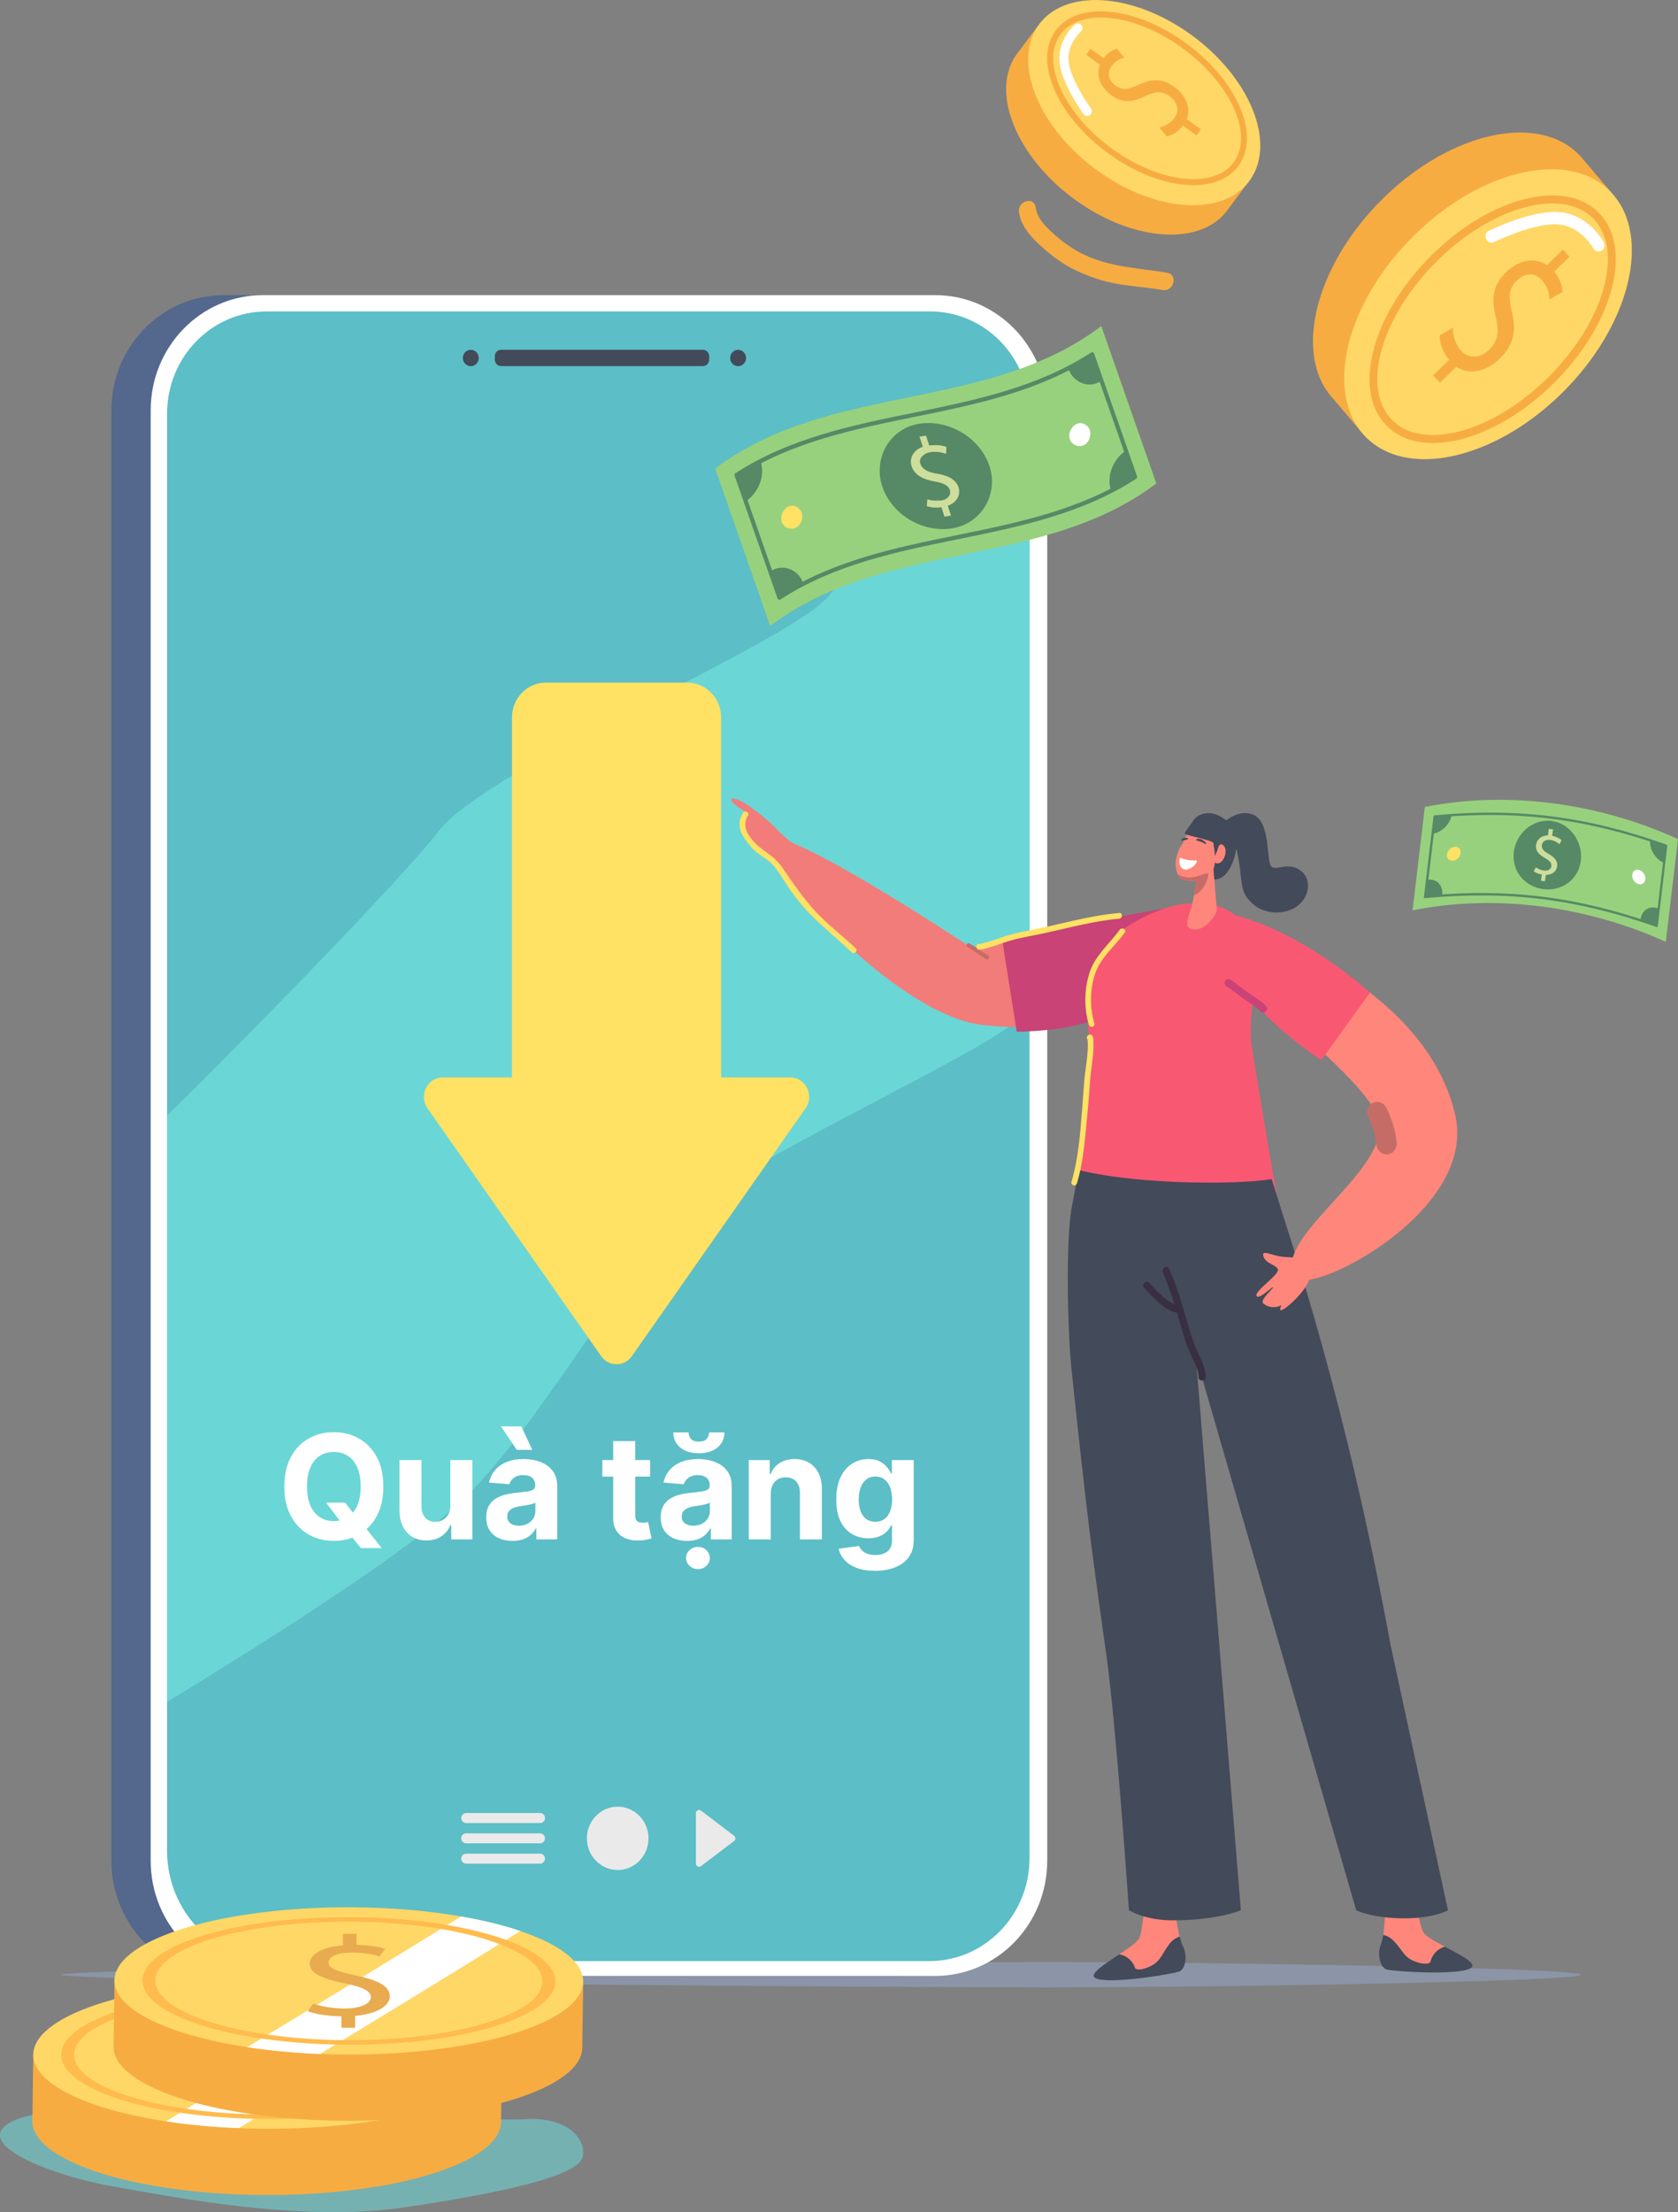 <svg width="277" height="365" viewBox="0 0 277 365" fill="none" xmlns="http://www.w3.org/2000/svg">
<rect x="0" y="0" width="277" height="365" fill="#808080" stroke="none"/>
<g clip-path="url(#clip0_410_7592)">
<path d="M192.394 11.768C186.184 7.297 179.328 5.433 174.075 6.302L171.304 4.312L167.698 9.138C163.458 15.348 167.876 26.041 177.57 33.029C187.263 40.017 198.549 40.646 202.789 34.436L206.395 29.61L203.624 27.62C202.633 22.256 198.593 16.263 192.383 11.78L192.394 11.768Z" fill="#F7AC41"/>
<path d="M206.435 29.583C210.675 23.373 206.255 12.675 196.564 5.689C186.872 -1.297 175.579 -1.927 171.339 4.284C167.1 10.494 171.52 21.192 181.211 28.178C190.903 35.164 202.196 35.794 206.435 29.583Z" fill="#FFD766"/>
<path d="M205.516 25.218C205.304 25.927 204.993 26.59 204.581 27.185C202.878 29.69 199.673 30.856 195.555 30.479C191.537 30.113 187.108 28.317 183.079 25.412C179.05 22.507 175.889 18.836 174.186 15.085C172.439 11.242 172.417 7.743 174.131 5.238C175.833 2.733 179.039 1.567 183.157 1.944C187.174 2.31 191.604 4.106 195.633 7.011C199.662 9.916 202.822 13.587 204.525 17.338C205.849 20.254 206.183 22.976 205.516 25.206V25.218ZM174.153 7.514C173.563 9.504 173.875 11.974 175.088 14.662C176.724 18.264 179.762 21.787 183.646 24.589C191.593 30.319 200.63 31.222 203.779 26.613C206.929 22.004 203.023 13.587 195.076 7.857C187.13 2.127 178.093 1.224 174.943 5.833C174.598 6.347 174.331 6.908 174.153 7.514Z" fill="#F7AC41"/>
<path d="M197.525 22.347L195.277 20.723C194.609 21.65 193.541 22.336 192.595 22.507L191.371 21.044C192.305 20.838 193.307 20.3 193.93 19.385C194.72 18.23 194.342 16.789 193.073 15.874C191.849 14.993 190.658 15.074 189.167 15.806C187.141 16.823 185.416 17.109 183.48 15.714C181.632 14.376 180.876 12.409 181.566 10.671L179.317 9.046L180.007 8.04L182.167 9.595C182.879 8.646 183.691 8.234 184.392 8.04L185.583 9.504C185.082 9.653 184.136 9.961 183.424 11.014C182.567 12.272 183.268 13.484 184.159 14.124C185.316 14.959 186.307 14.776 188.076 13.941C190.157 12.935 191.894 12.924 193.875 14.353C195.633 15.623 196.679 17.704 195.911 19.66L198.226 21.329L197.525 22.359V22.347Z" fill="#F7AC41"/>
<path d="M179.473 19.145C179.239 19.145 179.016 19.042 178.872 18.836C178.727 18.63 175.21 13.758 174.899 10.259C174.565 6.576 177.325 4.152 177.447 4.049C177.77 3.774 178.237 3.82 178.505 4.14C178.772 4.472 178.727 4.952 178.416 5.227C178.371 5.261 176.145 7.251 176.401 10.099C176.679 13.175 180.052 17.853 180.085 17.898C180.33 18.241 180.263 18.722 179.929 18.985C179.796 19.088 179.64 19.134 179.484 19.134L179.473 19.145Z" fill="white"/>
<path d="M192.706 45.015C188.076 44.214 183.469 44.123 179.128 42.098C177.269 41.229 175.656 40.12 174.131 38.759C172.729 37.501 171.26 36.209 170.97 34.218C170.703 32.354 167.943 33.143 168.21 34.996C168.511 37.089 169.868 38.747 171.337 40.131C173.018 41.721 174.788 43.151 176.824 44.214C178.972 45.324 181.276 46.204 183.647 46.684C186.384 47.245 189.189 47.371 191.949 47.851C193.752 48.16 194.52 45.335 192.706 45.015Z" fill="#F7AC41"/>
<path d="M251.213 57.835C258.425 50.744 262.532 42.121 262.788 34.939L266.004 31.782L260.873 25.755C254.162 18.539 239.594 21.661 228.331 32.72C217.068 43.779 213.384 58.601 220.095 65.818L225.226 71.845L228.442 68.689C235.432 68.746 244.012 64.926 251.224 57.847L251.213 57.835Z" fill="#F7AC41"/>
<path d="M257.791 64.909C269.055 53.844 272.745 39.027 266.034 31.813C259.323 24.6 244.753 27.721 233.489 38.785C222.226 49.849 218.536 64.667 225.247 71.881C231.958 79.094 246.528 75.973 257.791 64.909Z" fill="#FFD766"/>
<path d="M230.946 71.788C230.112 71.33 229.355 70.747 228.709 70.049C226.005 67.145 225.359 62.593 226.884 57.229C228.375 51.991 231.77 46.581 236.455 41.984C241.141 37.386 246.55 34.138 251.714 32.846C257 31.52 261.396 32.389 264.101 35.294C266.805 38.198 267.451 42.75 265.926 48.114C264.435 53.352 261.04 58.761 256.355 63.359C251.669 67.957 246.26 71.205 241.096 72.497C237.09 73.503 233.584 73.24 230.946 71.788ZM261.24 34.722C258.892 33.429 255.709 33.212 252.014 34.138C247.073 35.374 241.864 38.507 237.346 42.945C228.108 52.014 224.647 63.771 229.644 69.123C234.63 74.487 246.205 71.468 255.442 62.387C264.679 53.318 268.141 41.572 263.144 36.209C262.587 35.614 261.953 35.122 261.229 34.722H261.24Z" fill="#F7AC41"/>
<path d="M236.6 61.929L239.215 59.356C238.225 58.235 237.635 56.634 237.657 55.342L239.816 54.095C239.828 55.388 240.25 56.852 241.241 57.915C242.487 59.253 244.402 59.127 245.871 57.675C247.295 56.28 247.485 54.667 246.961 52.506C246.205 49.555 246.283 47.199 248.542 44.98C250.69 42.864 253.361 42.384 255.375 43.745L257.991 41.172L259.081 42.35L256.566 44.82C257.568 46.01 257.879 47.188 257.946 48.171L255.798 49.383C255.743 48.686 255.587 47.348 254.463 46.135C253.105 44.683 251.402 45.3 250.367 46.318C249.02 47.645 248.998 49.006 249.599 51.568C250.323 54.587 249.889 56.897 247.585 59.162C245.537 61.175 242.654 62.021 240.395 60.5L237.702 63.142L236.589 61.952L236.6 61.929Z" fill="#F7AC41"/>
<path d="M245.259 38.793C245.314 38.484 245.515 38.21 245.804 38.073C246.105 37.924 253.127 34.527 257.601 35.008C262.32 35.511 264.646 39.8 264.746 39.983C265.013 40.474 264.835 41.092 264.357 41.366C263.878 41.641 263.277 41.458 263.01 40.966C262.977 40.898 261.051 37.432 257.401 37.043C253.472 36.62 246.728 39.891 246.661 39.925C246.171 40.166 245.57 39.948 245.337 39.445C245.236 39.239 245.214 39.022 245.259 38.805V38.793Z" fill="white"/>
<path opacity="0.52" d="M260.94 325.83C260.94 326.985 198.081 327.923 172.517 327.923C146.953 327.923 10.105 326.985 10.105 325.83C10.105 324.675 146.953 323.737 172.517 323.737C198.081 323.737 260.94 324.675 260.94 325.83Z" fill="#97AACC"/>
<path d="M36.883 48.697H41.635C51.852 48.697 166.374 57.206 166.374 67.705V307.016C166.374 317.515 158.093 326.024 147.876 326.024H36.883C26.666 326.024 18.386 317.515 18.386 307.016V67.716C18.386 57.218 26.666 48.709 36.883 48.709V48.697Z" fill="#54678C"/>
<path d="M154.376 48.697H43.371C33.156 48.697 24.874 57.207 24.874 67.705V307.016C24.874 317.514 33.156 326.024 43.371 326.024H154.376C164.592 326.024 172.873 317.514 172.873 307.016V67.705C172.873 57.207 164.592 48.697 154.376 48.697Z" fill="white"/>
<path d="M43.995 51.385H153.53C162.601 51.385 169.946 58.933 169.946 68.254V306.605C169.946 315.983 162.545 323.577 153.43 323.577H45.297C35.514 323.577 27.579 315.422 27.579 305.369V68.254C27.579 58.933 34.924 51.385 43.995 51.385Z" fill="#5CBEC6"/>
<path d="M82.725 60.408L116.024 60.408C116.602 60.408 117.07 59.927 117.07 59.333V58.784C117.07 58.191 116.602 57.709 116.024 57.709L82.725 57.709C82.147 57.709 81.679 58.191 81.679 58.784V59.333C81.679 59.927 82.147 60.408 82.725 60.408Z" fill="#434A59"/>
<path d="M120.532 59.07C120.532 59.814 121.122 60.42 121.845 60.42C122.568 60.42 123.158 59.814 123.158 59.07C123.158 58.327 122.568 57.721 121.845 57.721C121.122 57.721 120.532 58.327 120.532 59.07Z" fill="#434A59"/>
<path d="M76.403 59.07C76.403 59.814 76.993 60.42 77.717 60.42C78.44 60.42 79.03 59.814 79.03 59.07C79.03 58.327 78.44 57.721 77.717 57.721C76.993 57.721 76.403 58.327 76.403 59.07Z" fill="#434A59"/>
<path d="M169.957 68.254C169.957 66.31 169.635 64.445 169.045 62.707C157.114 75.528 140.698 93.3 136.981 98.126C130.982 105.903 80.733 126.375 72.408 137.148C66.988 144.147 44.328 167.592 27.59 184.061V280.804C43.839 270.922 67.578 255.906 76.415 247.443C90.371 234.062 104.772 205.573 116.647 197.419C128.523 189.265 159.896 174.477 166.396 169.491C167.297 168.793 168.522 167.261 169.968 165.145V68.254H169.957Z" fill="#6BD6D6"/>
<path d="M107.054 303.322C107.054 306.204 104.772 308.549 101.967 308.549C99.163 308.549 96.881 306.204 96.881 303.322C96.881 300.44 99.163 298.096 101.967 298.096C104.772 298.096 107.054 300.44 107.054 303.322Z" fill="#EAEAEA"/>
<path d="M76.949 300.795H89.169C89.614 300.795 89.97 300.429 89.97 299.971C89.97 299.514 89.614 299.148 89.169 299.148H76.949C76.504 299.148 76.147 299.514 76.147 299.971C76.147 300.429 76.504 300.795 76.949 300.795Z" fill="#EAEAEA"/>
<path d="M89.158 302.499H76.938C76.492 302.499 76.136 302.865 76.136 303.322C76.136 303.78 76.492 304.146 76.938 304.146H89.158C89.603 304.146 89.959 303.78 89.959 303.322C89.959 302.865 89.603 302.499 89.158 302.499Z" fill="#EAEAEA"/>
<path d="M89.158 305.85H76.938C76.492 305.85 76.136 306.216 76.136 306.673C76.136 307.131 76.492 307.497 76.938 307.497H89.158C89.603 307.497 89.959 307.131 89.959 306.673C89.959 306.216 89.603 305.85 89.158 305.85Z" fill="#EAEAEA"/>
<path d="M114.878 299.148V307.485C114.878 307.92 115.368 308.171 115.702 307.92L121.188 303.757C121.467 303.54 121.467 303.116 121.188 302.899L115.702 298.736C115.356 298.473 114.878 298.736 114.878 299.171V299.148Z" fill="#EAEAEA"/>
<path d="M119.04 177.771V118.369C119.04 115.201 116.536 112.628 113.453 112.628H90.104C87.021 112.628 84.517 115.201 84.517 118.369V177.771H73.098C70.549 177.771 69.081 180.733 70.561 182.86L99.241 223.769C100.488 225.542 103.059 225.542 104.305 223.769L132.986 182.86C134.477 180.733 132.997 177.771 130.448 177.771H119.029H119.04Z" fill="#FFE164"/>
<path d="M184.771 322.456C186.329 322.696 187.186 324.034 187.342 324.606C187.531 325.303 189.278 324.846 190.447 324.103C191.615 323.359 191.871 322.307 192.951 320.866C193.619 319.974 194.309 319.654 194.743 319.539C194.91 320.191 195.088 320.774 195.277 321.129C196.012 322.501 195.8 324.88 194.631 325.303C193.452 325.738 183.146 327.431 180.909 326.424C179.551 325.818 182.289 324.114 184.782 322.456H184.771Z" fill="#434A59"/>
<path d="M192.951 320.866C191.872 322.307 191.616 323.359 190.447 324.103C189.278 324.846 187.531 325.303 187.342 324.606C187.186 324.034 186.34 322.696 184.771 322.456C186.407 321.381 187.932 320.317 188.154 319.608C188.711 317.812 188.644 315.136 189.345 314.599C190.046 314.061 193.775 313.947 193.975 315.285C193.975 315.285 194.276 317.71 194.732 319.528C194.298 319.642 193.608 319.963 192.94 320.855L192.951 320.866Z" fill="#FF867A"/>
<path d="M238.514 321.198C236.979 321.586 236.255 323.005 236.155 323.588C236.033 324.297 234.241 324.011 233.017 323.382C231.792 322.753 231.436 321.724 230.234 320.397C229.489 319.574 228.776 319.322 228.331 319.242C228.231 319.905 228.097 320.5 227.942 320.877C227.329 322.307 227.763 324.663 228.965 324.972C230.179 325.292 240.585 325.978 242.733 324.766C244.024 324.022 241.152 322.593 238.514 321.198Z" fill="#434A59"/>
<path d="M230.234 320.397C231.436 321.724 231.792 322.753 233.017 323.382C234.241 324.011 236.033 324.297 236.155 323.588C236.255 323.005 236.979 321.587 238.514 321.198C236.789 320.283 235.176 319.379 234.886 318.693C234.163 316.955 233.985 314.29 233.239 313.821C232.493 313.352 228.765 313.604 228.698 314.953C228.698 314.953 228.62 317.389 228.331 319.253C228.776 319.322 229.489 319.585 230.234 320.409V320.397Z" fill="#FF867A"/>
<path d="M196.813 135.684C196.813 135.684 197.325 134.403 199.106 134.186C200.897 133.957 202.801 135.375 203.847 136.908C204.893 138.44 203.591 145.28 200.408 145.108C197.225 144.936 196.891 136.199 196.802 135.684H196.813Z" fill="#434A59"/>
<path d="M162.245 169.113C164.715 169.399 167.52 169.537 170.302 169.457C174.954 169.308 179.54 168.507 182.422 166.62C182.867 166.334 183.279 166.014 183.669 165.682C188.388 161.565 188.777 154.383 190.135 150.712L160.486 156.465C160.486 156.465 129.647 135.959 127.02 138.475C124.405 140.991 147.153 167.386 162.245 169.125V169.113Z" fill="#F27C79"/>
<path d="M165.394 154.818L167.843 170.234C167.843 170.234 176.613 170.234 181.12 167.981C185.628 165.728 193.452 155.092 193.452 153.468C193.452 151.856 192.316 149.866 192.316 149.866L165.383 154.818H165.394Z" fill="#C94376"/>
<path d="M206.529 171.721C205.928 161.565 210.814 157.185 206.028 152.816C201.877 149.019 200.708 149.179 196.512 149.076C192.984 148.996 185.761 152.164 183.535 155.206C176.446 164.928 180.753 164.596 179.64 178.903C179.507 180.619 179.284 182.54 178.995 184.507C178.672 187.321 178.483 190.443 178.026 193.05C188.087 195.509 205.36 198.254 210.802 197.35C210.58 196.493 206.596 172.945 206.518 171.71L206.529 171.721Z" fill="#F95873"/>
<path d="M180.33 256.306C180.519 257.804 181.933 268.269 182.511 272.169C184.203 283.64 186.362 315.182 186.362 315.182C186.362 315.182 189.033 316.875 193.63 316.852C201.242 316.817 204.837 315.182 204.837 315.182C204.837 315.182 200.753 264.815 200.463 261.316C199.027 243.749 197.592 226.217 197.414 223.803L223.879 315.193C223.879 315.193 226.339 316.474 231.67 316.52C236.656 316.554 239.027 315.193 239.027 315.193C239.027 315.193 237.346 307.439 236.79 304.855L233.451 289.438L231.759 281.638L229.555 271.426C222.065 230.688 213.329 205.596 209.923 194.548C208.51 194.789 206.339 194.972 203.735 195.063C203.412 195.063 203.079 195.086 202.734 195.097C195.433 195.28 185.205 194.8 177.982 193.05C177.826 194.686 177.069 198.311 176.858 199.546C175.967 204.944 176.19 219.56 176.913 226.239C177.726 233.822 178.772 244.115 180.33 256.341V256.306Z" fill="#434A59"/>
<path d="M192.995 209.347C194.342 212.31 195.188 215.455 196.122 218.577C196.579 220.098 197.024 221.665 197.692 223.094C198.304 224.41 199.005 225.702 199.027 227.2C199.038 227.989 197.848 227.989 197.836 227.2C197.814 225.748 196.991 224.501 196.434 223.209C195.833 221.825 195.41 220.35 194.965 218.897C194.064 215.889 193.251 212.824 191.96 209.965C191.637 209.256 192.661 208.638 192.984 209.347H192.995Z" fill="#392F42"/>
<path d="M189.734 211.681C191.014 213.064 192.583 214.883 194.431 215.398C195.165 215.603 194.854 216.781 194.119 216.576C192.049 216.004 190.324 214.082 188.888 212.538C188.365 211.967 189.2 211.097 189.734 211.669V211.681Z" fill="#392F42"/>
<path d="M160.041 155.664C161.098 156.27 162.067 157.036 163.113 157.665C163.48 157.883 163.146 158.477 162.779 158.249C161.733 157.62 160.764 156.865 159.707 156.247C159.34 156.03 159.674 155.447 160.041 155.664Z" fill="#C66C67"/>
<path d="M200.296 143.221L200.864 149.957C200.941 151.17 198.17 154.452 196.211 153.011C195.644 152.588 196.278 150.884 196.723 149.591L197.814 144.365L200.296 143.21V143.221Z" fill="#FF867A"/>
<path d="M200.285 139.035C200.285 139.035 200.641 140.911 200.552 142.283C200.418 144.296 199.072 145.177 197.102 145.314C195.188 145.451 194.553 144.994 194.208 143.61C194.119 143.267 194.052 142.764 194.075 142.295C194.119 141.528 194.486 140.248 195.065 139.436C195.332 139.07 195.533 138.463 195.677 138.166C196.801 136.016 199.561 136.199 200.285 139.047V139.035Z" fill="#FF867A"/>
<path d="M200.774 140.751C200.886 140.533 200.964 140.305 201.019 140.076C201.142 139.63 201.42 139.001 201.976 139.504C202.789 140.248 202.021 142.581 200.897 142.455C200.062 142.363 200.496 141.3 200.763 140.751H200.774Z" fill="#FF867A"/>
<path d="M199.439 144.17C199.584 144.491 198.871 147.144 197.124 147.681L197.413 145.909C197.458 145.634 197.369 145.303 197.102 145.314C195.532 145.428 194.82 145.142 194.431 144.273C194.787 144.456 195.622 144.822 196.523 144.788C197.725 144.754 199.294 143.827 199.45 144.17H199.439Z" fill="#C66C67"/>
<path d="M197.391 141.963C196.467 142.032 195.41 141.792 195.02 141.586C194.887 141.517 194.72 141.609 194.709 141.757C194.553 144.513 196.99 143.393 197.536 142.283C197.614 142.123 197.569 141.952 197.391 141.963Z" fill="white"/>
<path d="M198.983 138.955C198.56 138.589 198.193 138.315 197.603 138.418C197.436 138.452 197.425 138.658 197.636 138.715C198.215 138.875 198.393 138.909 198.86 139.207C199.072 139.344 199.217 139.161 198.972 138.944L198.983 138.955Z" fill="#434A59"/>
<path d="M195.199 138.372C195.432 138.212 195.722 138.235 195.967 138.258C196.133 138.281 196.222 138.452 196.011 138.509C195.432 138.669 195.443 138.601 195.176 138.715C194.987 138.795 194.931 138.555 195.199 138.372Z" fill="#434A59"/>
<path d="M132.874 140.373C129.769 138.761 128.356 136.839 127.165 135.764C125.05 133.866 121.389 131.178 120.765 131.864C120.309 132.356 123.459 134.209 123.459 134.209C123.459 134.209 121.99 136.165 122.502 137.491C123.014 138.818 127.732 143.152 129.702 142.615C131.672 142.077 134.878 141.414 132.885 140.373H132.874Z" fill="#F27C79"/>
<path d="M205.36 153.605C206.862 153.011 235.432 162.64 240.239 184.05C243.868 200.221 215.833 214.048 213.785 210.789C209.912 204.636 227.307 194.583 227.797 186.166C228.286 177.76 194.431 157.917 205.371 153.594L205.36 153.605Z" fill="#FF867A"/>
<path d="M211.548 207.335C209.99 207.186 208.176 206.065 208.566 207.312C208.966 208.558 210.591 208.593 210.947 209.439C211.303 210.285 206.763 213.19 207.475 213.899C207.942 214.368 210.079 212.218 210.157 212.401C210.235 212.584 207.92 214.483 208.532 215.054C209.278 215.741 210.458 215.901 211.582 215.352C211.37 215.695 211.237 216.015 211.392 216.175C211.804 216.621 219.328 210.205 215.176 207.872C214.275 207.369 213.963 207.575 211.559 207.346L211.548 207.335Z" fill="#FF867A"/>
<path d="M218.126 174.912L226.15 163.784C226.15 163.784 215.699 154.131 203.869 150.986C203.869 150.986 202.622 151.581 202.389 155.618C201.966 162.949 213.563 171.973 218.115 174.912H218.126Z" fill="#F95873"/>
<path d="M196.812 135.684C196.812 135.684 195.644 137.183 195.566 137.503C195.488 137.823 199.773 138.521 200.285 139.047C200.797 139.573 200.763 138.555 200.686 138.075C200.608 137.594 199.439 134.072 196.824 135.696L196.812 135.684Z" fill="#434A59"/>
<path d="M202.043 135.673C202.043 135.673 204.67 133.191 207.163 134.575C209.645 135.959 209.099 141.78 209.778 142.855C210.457 143.93 212.594 142.02 214.731 143.667C216.868 145.314 216 148.871 213.184 150.06C210.368 151.25 207.753 150.083 206.773 149.111C205.794 148.139 205.137 147.613 204.859 144.799C204.77 143.93 204.247 139.07 203.423 138.555C202.6 138.04 201.487 136.107 202.043 135.661V135.673Z" fill="#434A59"/>
<path d="M228.888 190.466C228.031 190.466 227.307 189.791 227.229 188.91C227.007 186.429 225.905 184.382 225.894 184.37C225.438 183.547 225.727 182.494 226.528 182.037C227.33 181.568 228.342 181.854 228.799 182.677C228.854 182.78 230.268 185.354 230.557 188.602C230.635 189.551 229.967 190.374 229.044 190.466C228.988 190.466 228.943 190.466 228.888 190.466Z" fill="#C66C67"/>
<path d="M184.86 153.388C183.179 155.721 180.775 157.643 179.863 160.479C178.984 163.166 178.928 166.369 179.751 169.079C179.929 169.674 180.831 169.422 180.653 168.828C179.84 166.151 179.918 162.881 180.931 160.262C181.877 157.814 184.17 155.973 185.672 153.88C186.028 153.377 185.216 152.896 184.86 153.4V153.388Z" fill="#FFE164"/>
<path d="M141.255 156.453C139.262 154.578 137.048 152.885 135.144 150.941C133.33 149.088 131.817 146.995 130.314 144.856C129.302 143.415 128.556 142.066 127.076 141.037C125.25 139.767 121.823 137.24 123.47 134.586C123.792 134.06 122.98 133.58 122.657 134.106C121.288 136.325 122.579 138.086 124.004 139.756C124.839 140.739 125.896 141.277 126.886 142.054C127.888 142.855 128.489 143.838 129.168 144.902C130.426 146.892 131.928 148.962 133.564 150.643C135.79 152.931 138.261 154.932 140.587 157.128C141.032 157.551 141.689 156.865 141.255 156.453Z" fill="#FFE164"/>
<path d="M208.988 166.003C208.209 165.156 207.263 164.596 206.329 163.967C205.216 163.224 204.181 162.366 203.09 161.611C202.645 161.302 201.999 161.817 202.177 162.332C202.188 162.366 202.2 162.4 202.211 162.434C202.289 162.686 202.478 162.823 202.667 162.858C203.591 163.51 204.481 164.219 205.405 164.87C206.34 165.522 207.319 166.06 208.109 166.906C208.666 167.512 209.545 166.597 208.988 166.003Z" fill="#C94376"/>
<path d="M180.442 171.206C180.419 171.001 180.319 170.783 180.097 170.737C180.063 170.737 180.03 170.726 179.996 170.715C179.496 170.612 179.24 171.275 179.54 171.538C179.729 173.62 179.217 175.907 179.028 177.954C178.872 179.624 178.772 181.305 178.639 182.986C178.327 186.92 178.015 191.22 176.88 194.995C176.702 195.589 177.604 195.841 177.782 195.246C178.917 191.461 179.151 187.332 179.54 183.409C179.729 181.534 179.829 179.647 179.996 177.771C180.186 175.655 180.709 173.299 180.442 171.183V171.206Z" fill="#FFE164"/>
<path d="M184.76 150.643C180.876 150.963 176.914 151.993 173.118 152.839C171.204 153.274 169.268 153.605 167.353 154.063C165.395 154.532 163.503 155.458 161.51 155.778C160.921 155.881 161.165 156.808 161.755 156.705C163.558 156.407 165.283 155.607 167.042 155.126C168.923 154.612 170.87 154.326 172.773 153.891C176.68 153.022 180.753 151.924 184.749 151.592C185.35 151.547 185.35 150.575 184.749 150.632L184.76 150.643Z" fill="#FFE164"/>
<path d="M12.164 348.062C12.164 348.062 0.912 348.554 0.044 351.928C-0.824 355.302 10.306 359.35 19.22 360.86C28.124 362.381 49.57 366.75 66.587 364.234C83.604 361.706 95.657 358.962 96.214 355.782C96.77 352.614 93.242 349.24 86.754 349.664C80.265 350.087 12.175 348.062 12.175 348.062H12.164Z" fill="#76B1B2"/>
<path d="M82.859 339.508L82.703 350.315C82.603 351.894 81.556 353.38 79.731 354.753C78.763 355.485 77.561 356.171 76.181 356.823C74.656 357.532 72.887 358.195 70.917 358.79C69.826 359.122 68.657 359.43 67.444 359.728C60.744 361.317 52.331 362.232 43.26 362.164C21.903 362.004 4.919 356.434 5.342 349.721L5.498 338.913C5.498 338.913 30.84 341.818 44.529 341.932C53.855 342.001 68.257 340.857 76.493 340.114C77.416 340.034 78.262 339.954 79.008 339.885C81.401 339.656 82.859 339.508 82.859 339.508Z" fill="#F7AC41"/>
<path d="M82.87 339.393C82.447 346.095 64.796 351.402 43.427 351.242C42.069 351.242 40.734 351.196 39.409 351.139C35.147 350.967 31.107 350.578 27.401 350.018C14.19 348.005 5.198 343.705 5.498 338.799C5.921 332.097 23.572 326.79 44.941 326.95C51.373 326.996 57.417 327.534 62.703 328.46C62.981 328.506 63.26 328.563 63.538 328.609C65.252 328.917 66.877 329.272 68.413 329.661C69.859 330.027 71.217 330.427 72.486 330.862C79.097 333.103 83.07 336.111 82.859 339.393H82.87Z" fill="#FFD766"/>
<path d="M72.486 330.85C61.513 337.701 50.45 344.414 39.41 351.139C35.147 350.967 31.107 350.578 27.401 350.018C39.165 342.847 50.973 335.711 62.703 328.46C62.982 328.506 63.26 328.563 63.538 328.609C65.252 328.917 66.877 329.272 68.413 329.661C69.86 330.027 71.217 330.427 72.486 330.862V330.85Z" fill="white"/>
<path d="M78.251 339.359C77.884 345.157 62.313 349.766 43.527 349.618C24.741 349.469 9.76 344.631 10.117 338.833C10.484 333.035 26.054 328.426 44.84 328.574C63.627 328.723 78.607 333.561 78.251 339.359ZM12.242 338.856C11.908 344.243 25.954 348.749 43.572 348.886C61.178 349.023 75.78 344.746 76.125 339.359C76.459 333.972 62.414 329.466 44.796 329.329C27.189 329.192 12.587 333.469 12.242 338.856Z" fill="#FFBB4D"/>
<path d="M42.949 346.839V344.929C40.845 344.906 38.664 344.574 37.395 344.094L38.263 342.824C39.565 343.282 41.457 343.636 43.483 343.636C46.054 343.636 47.801 342.859 47.801 341.784C47.801 340.709 46.388 340.102 43.705 339.531C39.999 338.776 37.718 337.907 37.718 336.26C37.718 334.613 39.855 333.503 43.193 333.218V331.308H45.442V333.137C47.623 333.172 49.103 333.481 50.16 333.801L49.248 335.047C48.491 334.819 47 334.407 44.674 334.407C41.88 334.407 40.823 335.276 40.823 336.031C40.823 337.015 42.169 337.506 45.319 338.181C49.059 338.97 50.94 339.954 50.94 341.635C50.94 343.122 48.947 344.528 45.208 344.849V346.816H42.926L42.949 346.839Z" fill="#E8AB4F"/>
<path d="M96.269 327.259L96.113 338.067C96.013 339.645 94.967 341.132 93.142 342.504C92.174 343.236 90.972 343.922 89.592 344.574C88.067 345.283 86.297 345.947 84.327 346.541C83.237 346.873 82.068 347.182 80.855 347.479C74.155 349.069 65.741 349.984 56.671 349.915C35.313 349.755 18.33 344.185 18.753 337.472L18.909 326.665C18.909 326.665 44.25 329.569 57.94 329.684C67.266 329.752 81.667 328.609 89.903 327.865C90.827 327.785 91.673 327.705 92.418 327.637C94.811 327.408 96.269 327.259 96.269 327.259Z" fill="#F7AC41"/>
<path d="M96.269 327.145C95.846 333.847 78.195 339.153 56.827 338.993C55.469 338.993 54.133 338.947 52.809 338.89C48.546 338.719 44.506 338.33 40.8 337.769C27.59 335.757 18.597 331.456 18.897 326.55C19.32 319.848 36.972 314.542 58.34 314.702C64.773 314.748 70.816 315.285 76.103 316.211C76.381 316.257 76.659 316.314 76.937 316.36C78.651 316.669 80.276 317.023 81.812 317.412C83.259 317.778 84.617 318.178 85.885 318.613C92.496 320.855 96.469 323.862 96.258 327.145H96.269Z" fill="#FFD766"/>
<path d="M85.897 318.613C74.923 325.464 63.861 332.177 52.82 338.902C48.558 338.73 44.518 338.341 40.812 337.781C52.575 330.61 64.384 323.474 76.114 316.223C76.392 316.269 76.671 316.326 76.949 316.372C78.663 316.68 80.288 317.035 81.823 317.424C83.27 317.79 84.628 318.19 85.897 318.625V318.613Z" fill="white"/>
<path d="M91.662 327.11C91.295 332.909 75.725 337.518 56.938 337.369C38.152 337.22 23.172 332.383 23.528 326.584C23.895 320.786 39.465 316.177 58.252 316.326C77.038 316.474 92.018 321.312 91.662 327.11ZM25.653 326.607C25.32 331.994 39.365 336.5 56.983 336.626C74.59 336.763 89.191 332.486 89.536 327.099C89.87 321.712 75.825 317.206 58.207 317.069C40.6 316.932 25.998 321.209 25.653 326.596V326.607Z" fill="#FFBB4D"/>
<path d="M56.359 334.602V332.692C54.256 332.669 52.074 332.337 50.806 331.857L51.674 330.587C52.976 331.045 54.868 331.399 56.894 331.399C59.464 331.399 61.212 330.622 61.212 329.547C61.212 328.471 59.798 327.865 57.116 327.293C53.421 326.539 51.128 325.67 51.128 324.023C51.128 322.376 53.265 321.266 56.604 320.98V319.071H58.852V320.9C61.034 320.935 62.514 321.244 63.571 321.564L62.658 322.81C61.902 322.582 60.41 322.17 58.084 322.17C55.291 322.17 54.233 323.039 54.233 323.794C54.233 324.777 55.58 325.269 58.73 325.944C62.469 326.733 64.35 327.717 64.35 329.398C64.35 330.885 62.358 332.291 58.618 332.612V334.579H56.337L56.359 334.602Z" fill="#E8AB4F"/>
<path d="M118.061 77.312C136.948 63.062 162.935 68.094 181.799 53.798C184.826 62.455 187.854 71.113 190.881 79.77C171.994 94.02 146.007 88.988 127.143 103.284C124.115 94.627 121.088 85.969 118.061 77.312Z" fill="#98D17D"/>
<path d="M121.289 78.204C121.289 78.204 121.356 78.112 121.4 78.078C130.393 72.257 140.799 70.141 150.848 68.094C160.865 66.058 171.215 63.942 180.119 58.167C180.208 58.109 180.319 58.098 180.408 58.132C180.508 58.167 180.586 58.247 180.62 58.35L187.698 78.581C187.754 78.741 187.698 78.913 187.564 78.993C178.572 84.814 168.166 86.93 158.116 88.977C148.1 91.013 137.749 93.128 128.846 98.904C128.757 98.961 128.645 98.972 128.556 98.938C128.456 98.904 128.378 98.824 128.345 98.721L121.266 78.49C121.233 78.387 121.244 78.284 121.289 78.192V78.204ZM180.13 58.99C171.204 64.663 160.932 66.756 150.982 68.78C141.077 70.804 130.838 72.886 122.001 78.524L128.846 98.081C137.771 92.408 148.044 90.315 157.994 88.291C167.899 86.266 178.138 84.185 186.975 78.547L180.13 58.99Z" fill="#568966"/>
<path d="M132.607 96.285C131.85 93.929 129.168 92.922 127.143 94.284L128.656 98.629C129.947 97.794 131.249 97.017 132.607 96.296V96.285Z" fill="#568966"/>
<path d="M125.529 76.053C126.43 78.49 125.139 81.371 123.102 82.733L121.589 78.386C122.88 77.552 124.193 76.774 125.54 76.053H125.529Z" fill="#568966"/>
<path d="M183.424 81.028C182.578 78.604 183.769 75.688 185.861 74.349C186.362 75.802 186.874 77.243 187.375 78.695C186.084 79.53 184.771 80.308 183.424 81.028Z" fill="#568966"/>
<path d="M176.346 60.809C177.136 63.096 179.785 64.263 181.81 62.81C181.309 61.358 180.797 59.917 180.297 58.464C179.006 59.299 177.703 60.077 176.346 60.797V60.809Z" fill="#568966"/>
<path d="M145.684 80.388C144.07 75.768 146.764 70.861 151.471 69.969C156.246 69.054 161.577 71.971 163.269 76.705C164.927 81.337 162.156 86.209 157.481 87.124C152.685 88.073 147.365 85.157 145.684 80.388Z" fill="#568966"/>
<path d="M152.863 71.868C153.074 72.52 153.174 72.84 153.386 73.492C154.365 73.412 155.311 73.389 156.246 73.743C156.224 74.201 156.202 74.43 156.179 74.887C155.322 74.567 154.376 74.464 153.486 74.624C152.651 74.773 151.572 75.516 151.939 76.545C152.306 77.563 153.542 77.975 154.499 78.124C155.923 78.352 157.715 78.833 158.227 80.411C158.683 81.817 157.737 83.03 156.457 83.442C156.669 84.093 156.769 84.414 156.981 85.066C156.558 85.134 156.335 85.18 155.912 85.249C155.712 84.62 155.612 84.311 155.411 83.693C154.61 83.808 153.775 83.762 152.996 83.522C153.03 83.064 153.052 82.835 153.085 82.389C153.875 82.641 154.621 82.629 155.422 82.561C156.268 82.492 157.081 81.749 156.802 80.868C156.457 79.782 155.022 79.587 154.087 79.404C152.629 79.118 150.993 78.524 150.481 76.923C150.014 75.459 150.982 74.155 152.328 73.72C152.117 73.057 152.006 72.714 151.794 72.051C152.228 71.982 152.44 71.936 152.874 71.868H152.863Z" fill="#CDDD9B"/>
<path d="M176.613 72.485C176.29 71.547 176.824 70.438 177.648 69.992C178.516 69.523 179.584 70.061 179.885 70.918C180.185 71.799 179.796 73.069 178.872 73.469C178.015 73.835 176.936 73.4 176.613 72.485Z" fill="white"/>
<path d="M132.34 84.597C132.039 83.751 130.96 83.133 130.081 83.613C129.235 84.071 128.745 85.226 129.068 86.164C129.379 87.09 130.47 87.456 131.305 87.09C132.229 86.69 132.652 85.477 132.34 84.597Z" fill="#FFE164"/>
<path d="M235.22 133.145C249.088 130.389 264.179 132.585 277 138.452C276.199 145.234 275.787 148.619 274.986 155.401C262.142 149.568 247.051 147.418 233.184 150.209C233.996 143.381 234.397 139.962 235.209 133.134L235.22 133.145Z" fill="#98D17D"/>
<path d="M236.823 134.529C236.823 134.529 236.856 134.529 236.867 134.518C250.679 133.248 262.031 134.712 275.075 139.356C275.119 139.378 275.164 139.413 275.197 139.47C275.23 139.527 275.242 139.584 275.23 139.63C274.607 144.914 274.284 147.556 273.661 152.839C273.65 152.942 273.561 152.999 273.45 152.954C260.395 148.345 249.043 146.904 235.231 148.196C235.176 148.196 235.131 148.196 235.098 148.162C235.064 148.127 235.053 148.082 235.053 148.036C235.688 142.718 235.999 140.053 236.634 134.735C236.645 134.644 236.723 134.552 236.812 134.518L236.823 134.529ZM274.841 139.676C261.931 135.113 250.668 133.66 237.012 134.884C236.4 140.042 236.088 142.626 235.476 147.784C249.132 146.526 260.395 147.956 273.316 152.496C273.928 147.373 274.229 144.799 274.841 139.676Z" fill="#568966"/>
<path d="M238.069 147.636C238.258 146.057 237.146 144.925 235.599 145.165C235.465 146.309 235.398 146.881 235.265 148.024C236.389 147.853 236.945 147.773 238.08 147.647L238.069 147.636Z" fill="#568966"/>
<path d="M239.65 134.346C239.46 135.924 238.047 137.331 236.5 137.571C236.634 136.428 236.7 135.856 236.834 134.712C237.958 134.541 238.514 134.461 239.65 134.335V134.346Z" fill="#568966"/>
<path d="M270.823 151.707C271.012 150.14 272.359 149.317 273.817 149.934C273.684 151.066 273.617 151.638 273.483 152.771C272.426 152.324 271.892 152.107 270.823 151.707Z" fill="#568966"/>
<path d="M272.393 138.486C272.204 140.053 273.25 141.769 274.708 142.386C274.841 141.254 274.908 140.682 275.042 139.55C273.984 139.104 273.45 138.887 272.382 138.486H272.393Z" fill="#568966"/>
<path d="M249.889 140.613C250.256 137.503 253.06 135.067 256.121 135.455C259.182 135.844 261.33 138.898 260.962 141.997C260.595 145.108 257.835 147.086 254.786 146.709C251.725 146.332 249.521 143.724 249.9 140.602L249.889 140.613Z" fill="#568966"/>
<path d="M256.377 136.851C256.31 137.274 256.288 137.48 256.221 137.903C256.834 138.017 257.446 138.315 257.78 138.646C257.635 138.909 257.568 139.035 257.423 139.298C257.078 138.978 256.555 138.681 255.954 138.589C255.198 138.475 254.619 138.829 254.53 139.424C254.441 139.996 254.808 140.419 255.554 140.842C256.578 141.425 257.179 142.032 257.045 142.946C256.923 143.816 256.199 144.353 255.186 144.365C255.12 144.788 255.097 144.994 255.031 145.417C254.763 145.371 254.63 145.36 254.374 145.314C254.43 144.914 254.463 144.708 254.519 144.296C253.884 144.182 253.461 143.964 253.183 143.747C253.328 143.484 253.406 143.358 253.55 143.095C253.762 143.255 254.162 143.541 254.841 143.633C255.665 143.758 256.043 143.335 256.099 142.912C256.177 142.375 255.821 142.02 254.953 141.517C253.918 140.911 253.439 140.305 253.573 139.378C253.695 138.555 254.396 137.846 255.52 137.834C255.587 137.4 255.62 137.182 255.676 136.748C255.943 136.794 256.077 136.805 256.344 136.851H256.377Z" fill="#CDDD9B"/>
<path d="M269.454 144.319C269.532 143.69 270.078 143.347 270.667 143.564C271.257 143.781 271.68 144.468 271.602 145.097C271.524 145.726 270.99 146.057 270.389 145.84C269.799 145.623 269.365 144.948 269.443 144.319H269.454Z" fill="white"/>
<path d="M241.119 140.762C241.197 140.133 240.751 139.653 240.128 139.721C239.505 139.779 238.937 140.35 238.859 140.979C238.782 141.608 239.227 142.066 239.85 142.009C240.473 141.952 241.041 141.391 241.119 140.762Z" fill="#FFE164"/>
<path d="M53.832 247.932H56.968L58.545 249.96L60.096 251.767L63.019 255.432H59.576L57.565 252.96L56.533 251.494L53.832 247.932ZM63.283 245.273C63.283 247.176 62.923 248.795 62.201 250.131C61.485 251.466 60.508 252.486 59.269 253.19C58.036 253.889 56.65 254.239 55.11 254.239C53.559 254.239 52.167 253.886 50.934 253.182C49.701 252.477 48.727 251.457 48.011 250.122C47.295 248.787 46.937 247.17 46.937 245.273C46.937 243.369 47.295 241.75 48.011 240.415C48.727 239.08 49.701 238.062 50.934 237.364C52.167 236.659 53.559 236.307 55.11 236.307C56.65 236.307 58.036 236.659 59.269 237.364C60.508 238.062 61.485 239.08 62.201 240.415C62.923 241.75 63.283 243.369 63.283 245.273ZM59.542 245.273C59.542 244.04 59.357 243 58.988 242.153C58.624 241.307 58.11 240.665 57.445 240.227C56.781 239.79 56.002 239.571 55.11 239.571C54.218 239.571 53.44 239.79 52.775 240.227C52.11 240.665 51.593 241.307 51.224 242.153C50.86 243 50.678 244.04 50.678 245.273C50.678 246.506 50.86 247.545 51.224 248.392C51.593 249.239 52.11 249.881 52.775 250.318C53.44 250.756 54.218 250.974 55.11 250.974C56.002 250.974 56.781 250.756 57.445 250.318C58.11 249.881 58.624 249.239 58.988 248.392C59.357 247.545 59.542 246.506 59.542 245.273ZM74.344 248.426V240.909H77.974V254H74.489V251.622H74.352C74.057 252.389 73.565 253.006 72.878 253.472C72.196 253.937 71.364 254.17 70.381 254.17C69.506 254.17 68.736 253.972 68.071 253.574C67.406 253.176 66.886 252.611 66.511 251.878C66.142 251.145 65.954 250.267 65.949 249.244V240.909H69.579V248.597C69.585 249.369 69.793 249.98 70.202 250.429C70.611 250.878 71.159 251.102 71.847 251.102C72.284 251.102 72.693 251.003 73.074 250.804C73.454 250.599 73.761 250.298 73.994 249.901C74.233 249.503 74.349 249.011 74.344 248.426ZM84.612 254.247C83.776 254.247 83.032 254.102 82.379 253.812C81.725 253.517 81.208 253.082 80.827 252.509C80.452 251.929 80.265 251.207 80.265 250.344C80.265 249.616 80.398 249.006 80.665 248.511C80.933 248.017 81.296 247.619 81.756 247.318C82.217 247.017 82.739 246.79 83.325 246.636C83.915 246.483 84.535 246.375 85.183 246.312C85.944 246.233 86.558 246.159 87.023 246.091C87.489 246.017 87.827 245.909 88.038 245.767C88.248 245.625 88.353 245.415 88.353 245.136V245.085C88.353 244.545 88.183 244.128 87.842 243.832C87.506 243.537 87.029 243.389 86.41 243.389C85.756 243.389 85.237 243.534 84.85 243.824C84.464 244.108 84.208 244.466 84.083 244.898L80.725 244.625C80.896 243.83 81.231 243.142 81.731 242.562C82.231 241.977 82.876 241.528 83.665 241.216C84.461 240.898 85.381 240.739 86.427 240.739C87.154 240.739 87.85 240.824 88.515 240.994C89.185 241.165 89.779 241.429 90.296 241.787C90.819 242.145 91.231 242.605 91.532 243.168C91.833 243.724 91.984 244.392 91.984 245.17V254H88.54V252.185H88.438C88.228 252.594 87.947 252.955 87.594 253.267C87.242 253.574 86.819 253.815 86.325 253.991C85.83 254.162 85.259 254.247 84.612 254.247ZM85.651 251.741C86.185 251.741 86.657 251.636 87.066 251.426C87.475 251.21 87.796 250.92 88.029 250.557C88.262 250.193 88.379 249.781 88.379 249.321V247.932C88.265 248.006 88.109 248.074 87.91 248.136C87.717 248.193 87.498 248.247 87.254 248.298C87.009 248.344 86.765 248.386 86.521 248.426C86.276 248.46 86.055 248.491 85.856 248.52C85.43 248.582 85.058 248.682 84.739 248.818C84.421 248.955 84.174 249.139 83.998 249.372C83.822 249.599 83.734 249.884 83.734 250.224C83.734 250.719 83.913 251.097 84.271 251.358C84.634 251.614 85.094 251.741 85.651 251.741ZM85.302 239.222L82.702 235.344H86.052L87.867 239.222H85.302ZM107.318 240.909V243.636H99.435V240.909H107.318ZM101.224 237.773H104.855V249.977C104.855 250.312 104.906 250.574 105.009 250.761C105.111 250.943 105.253 251.071 105.435 251.145C105.622 251.219 105.838 251.256 106.082 251.256C106.253 251.256 106.423 251.241 106.594 251.213C106.764 251.179 106.895 251.153 106.986 251.136L107.557 253.838C107.375 253.895 107.119 253.96 106.79 254.034C106.46 254.114 106.06 254.162 105.588 254.179C104.713 254.213 103.946 254.097 103.287 253.83C102.634 253.562 102.125 253.148 101.761 252.585C101.398 252.023 101.219 251.312 101.224 250.455V237.773ZM113.416 254.247C112.581 254.247 111.837 254.102 111.183 253.812C110.53 253.517 110.013 253.082 109.632 252.509C109.257 251.929 109.07 251.207 109.07 250.344C109.07 249.616 109.203 249.006 109.47 248.511C109.737 248.017 110.101 247.619 110.561 247.318C111.021 247.017 111.544 246.79 112.129 246.636C112.72 246.483 113.339 246.375 113.987 246.312C114.749 246.233 115.362 246.159 115.828 246.091C116.294 246.017 116.632 245.909 116.842 245.767C117.053 245.625 117.158 245.415 117.158 245.136V245.085C117.158 244.545 116.987 244.128 116.646 243.832C116.311 243.537 115.834 243.389 115.214 243.389C114.561 243.389 114.041 243.534 113.655 243.824C113.268 244.108 113.013 244.466 112.888 244.898L109.53 244.625C109.7 243.83 110.036 243.142 110.536 242.562C111.036 241.977 111.68 241.528 112.47 241.216C113.266 240.898 114.186 240.739 115.232 240.739C115.959 240.739 116.655 240.824 117.32 240.994C117.99 241.165 118.584 241.429 119.101 241.787C119.624 242.145 120.036 242.605 120.337 243.168C120.638 243.724 120.788 244.392 120.788 245.17V254H117.345V252.185H117.243C117.033 252.594 116.751 252.955 116.399 253.267C116.047 253.574 115.624 253.815 115.129 253.991C114.635 254.162 114.064 254.247 113.416 254.247ZM114.456 251.741C114.99 251.741 115.462 251.636 115.871 251.426C116.28 251.21 116.601 250.92 116.834 250.557C117.067 250.193 117.183 249.781 117.183 249.321V247.932C117.07 248.006 116.913 248.074 116.714 248.136C116.521 248.193 116.303 248.247 116.058 248.298C115.814 248.344 115.57 248.386 115.325 248.426C115.081 248.46 114.859 248.491 114.661 248.52C114.234 248.582 113.862 248.682 113.544 248.818C113.226 248.955 112.979 249.139 112.803 249.372C112.626 249.599 112.538 249.884 112.538 250.224C112.538 250.719 112.717 251.097 113.075 251.358C113.439 251.614 113.899 251.741 114.456 251.741ZM117.055 236.341H119.587C119.581 237.375 119.197 238.207 118.436 238.838C117.68 239.469 116.658 239.784 115.368 239.784C114.072 239.784 113.047 239.469 112.291 238.838C111.536 238.207 111.158 237.375 111.158 236.341H113.672C113.666 236.733 113.791 237.085 114.047 237.398C114.308 237.71 114.749 237.866 115.368 237.866C115.97 237.866 116.402 237.713 116.663 237.406C116.925 237.099 117.055 236.744 117.055 236.341ZM115.223 258.901C114.683 258.901 114.22 258.722 113.834 258.364C113.447 258.006 113.254 257.574 113.254 257.068C113.254 256.562 113.447 256.131 113.834 255.773C114.22 255.415 114.683 255.236 115.223 255.236C115.763 255.236 116.223 255.415 116.604 255.773C116.99 256.131 117.183 256.562 117.183 257.068C117.183 257.574 116.99 258.006 116.604 258.364C116.223 258.722 115.763 258.901 115.223 258.901ZM127.236 246.432V254H123.605V240.909H127.065V243.219H127.219C127.509 242.457 127.994 241.855 128.676 241.412C129.358 240.963 130.185 240.739 131.156 240.739C132.065 240.739 132.858 240.938 133.534 241.335C134.21 241.733 134.736 242.301 135.111 243.04C135.486 243.773 135.673 244.648 135.673 245.665V254H132.043V246.312C132.048 245.511 131.844 244.886 131.429 244.438C131.014 243.983 130.443 243.756 129.716 243.756C129.227 243.756 128.795 243.861 128.42 244.071C128.051 244.281 127.761 244.588 127.551 244.991C127.347 245.389 127.241 245.869 127.236 246.432ZM144.433 259.182C143.256 259.182 142.248 259.02 141.407 258.696C140.572 258.378 139.907 257.943 139.413 257.392C138.918 256.841 138.597 256.222 138.45 255.534L141.808 255.082C141.91 255.344 142.072 255.588 142.293 255.815C142.515 256.043 142.808 256.224 143.171 256.361C143.54 256.503 143.989 256.574 144.518 256.574C145.308 256.574 145.958 256.381 146.469 255.994C146.987 255.614 147.245 254.974 147.245 254.077V251.682H147.092C146.933 252.045 146.694 252.389 146.376 252.713C146.058 253.037 145.648 253.301 145.148 253.506C144.648 253.71 144.052 253.812 143.359 253.812C142.376 253.812 141.481 253.585 140.674 253.131C139.873 252.67 139.234 251.969 138.756 251.026C138.285 250.077 138.049 248.878 138.049 247.429C138.049 245.946 138.29 244.707 138.773 243.713C139.256 242.719 139.898 241.974 140.7 241.48C141.506 240.986 142.39 240.739 143.35 240.739C144.083 240.739 144.697 240.864 145.191 241.114C145.685 241.358 146.083 241.665 146.384 242.034C146.691 242.398 146.927 242.756 147.092 243.108H147.228V240.909H150.833V254.128C150.833 255.241 150.56 256.173 150.015 256.923C149.469 257.673 148.714 258.236 147.748 258.611C146.788 258.991 145.683 259.182 144.433 259.182ZM144.509 251.085C145.094 251.085 145.589 250.94 145.992 250.651C146.401 250.355 146.714 249.935 146.93 249.389C147.151 248.838 147.262 248.179 147.262 247.412C147.262 246.645 147.154 245.98 146.938 245.418C146.722 244.849 146.41 244.409 146.001 244.097C145.592 243.784 145.094 243.628 144.509 243.628C143.913 243.628 143.41 243.79 143.001 244.114C142.592 244.432 142.282 244.875 142.072 245.443C141.862 246.011 141.756 246.668 141.756 247.412C141.756 248.168 141.862 248.821 142.072 249.372C142.288 249.918 142.597 250.341 143.001 250.642C143.41 250.937 143.913 251.085 144.509 251.085Z" fill="white"/>
</g>
<defs>
<clipPath id="clip0_410_7592">
<rect width="277" height="365" fill="white"/>
</clipPath>
</defs>
</svg>
